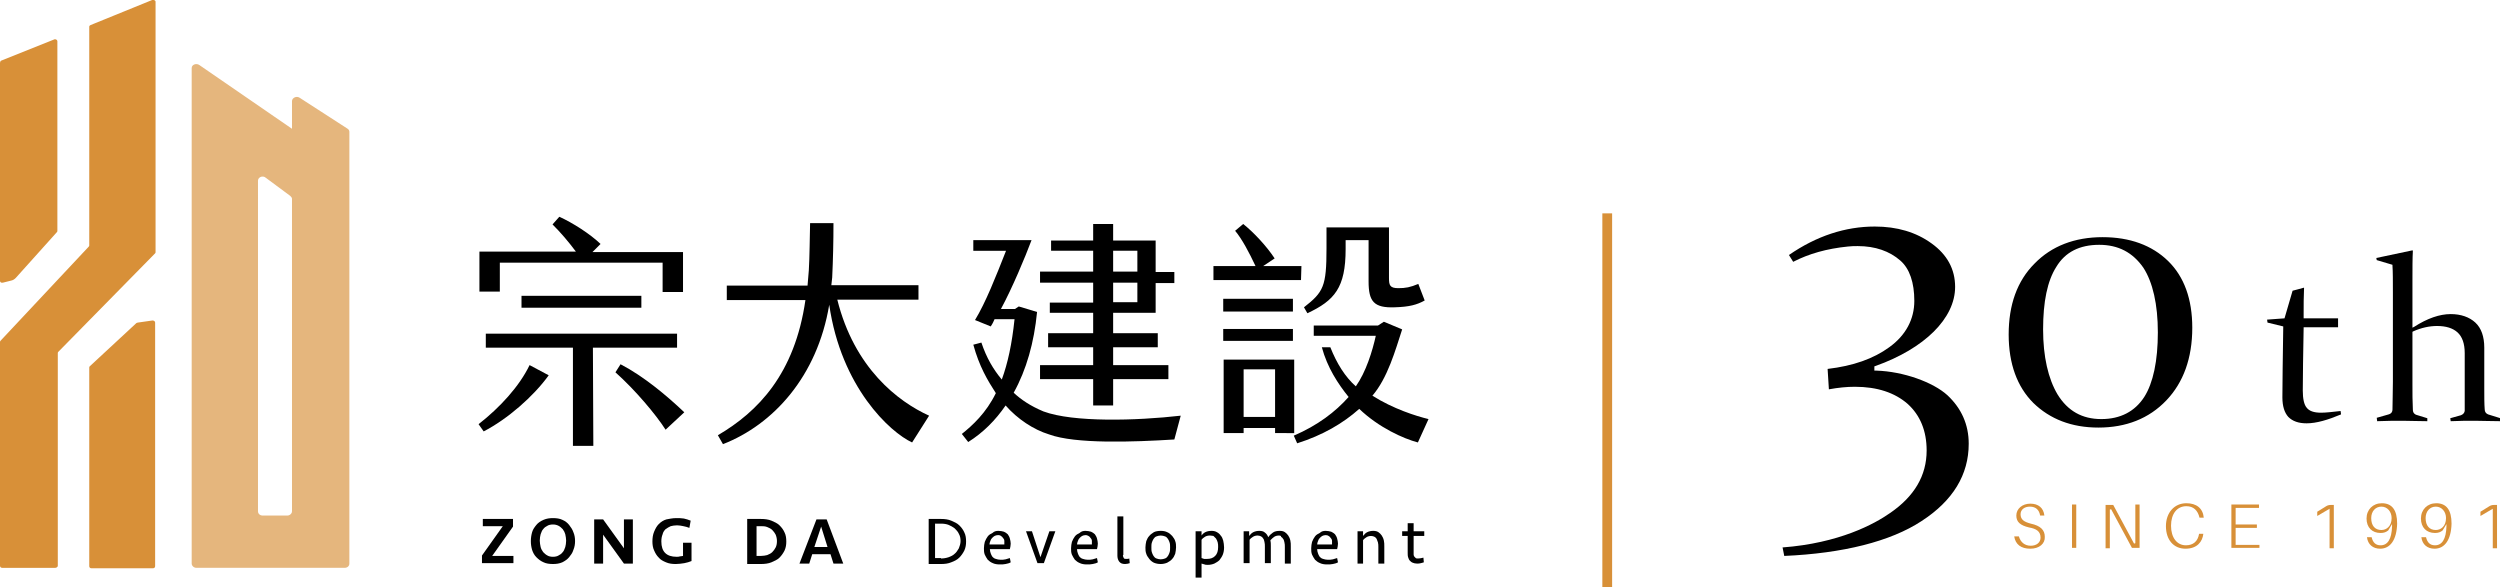 <?xml version="1.0" encoding="utf-8"?>
<!-- Generator: Adobe Illustrator 27.0.0, SVG Export Plug-In . SVG Version: 6.00 Build 0)  -->
<svg version="1.1" id="圖層_1" xmlns="http://www.w3.org/2000/svg" xmlns:xlink="http://www.w3.org/1999/xlink" x="0px" y="0px"
	 viewBox="0 0 588.2 138.2" style="enable-background:new 0 0 588.2 138.2;" xml:space="preserve">
<style type="text/css">
	.st0{fill:#D89038;}
	.st1{opacity:0.65;fill:#D89038;}
</style>
<g>
	<g>
		<rect x="377" y="50.2" class="st0" width="2.3" height="88"/>
	</g>
	<g>
		<g>
			<path class="st0" d="M13,133.6H0.5c-0.3,0-0.5-0.2-0.5-0.5V80.5c0-0.1,0-0.2,0.1-0.3L20.9,58c0.1-0.1,0.1-0.2,0.1-0.3V6.3
				c0-0.2,0.1-0.3,0.3-0.4L35.8,0c0.4-0.1,0.8,0.1,0.8,0.4v58.9c0,0.1,0,0.2-0.1,0.3L13.7,82.8c-0.1,0.1-0.1,0.2-0.1,0.3v50.1
				C13.5,133.4,13.3,133.6,13,133.6z M3.7,65.4l9.7-10.8c0.1-0.1,0.1-0.2,0.1-0.3V9.7c0-0.3-0.4-0.6-0.8-0.4l-12.5,5
				C0.1,14.4,0,14.6,0,14.8v51.3c0,0.3,0.3,0.5,0.7,0.4l2-0.5C3.1,65.9,3.4,65.7,3.7,65.4z M32.1,76l-11,10.2
				C21,86.3,21,86.4,21,86.5v46.7c0,0.3,0.2,0.5,0.5,0.5H36c0.3,0,0.5-0.2,0.5-0.5V75.9c0-0.3-0.3-0.5-0.6-0.5l-3.5,0.5
				C32.3,75.9,32.2,76,32.1,76z"/>
			<path class="st1" d="M81.8,30.3L70.5,23c-0.7-0.5-1.8,0-1.8,0.8v6.5L46.9,15.3c-0.7-0.5-1.8-0.1-1.8,0.7v116.6c0,0.5,0.5,1,1.1,1
				h34.9c0.6,0,1.1-0.4,1.1-1V68.1V39.9v-8.9C82.2,30.8,82.1,30.5,81.8,30.3z M68.7,120.3c0,0.5-0.5,1-1.1,1h-5.8
				c-0.6,0-1.1-0.4-1.1-1V42.5c0-0.8,1.1-1.3,1.8-0.7l5.8,4.3c0.2,0.2,0.4,0.4,0.4,0.7v21.3V120.3z"/>
		</g>
		<g>
			<g>
				<path d="M113.6,122.1h7.1v1.8l-4.9,6.9h5v1.7h-7.4v-1.8l4.9-6.9h-4.7V122.1z"/>
				<path d="M135.3,127.3c0,0.7-0.1,1.4-0.4,2.1c-0.2,0.7-0.6,1.2-1,1.7c-0.4,0.5-1,0.9-1.6,1.2c-0.7,0.3-1.4,0.4-2.2,0.4
					c-0.8,0-1.6-0.1-2.2-0.4c-0.7-0.3-1.2-0.7-1.7-1.2c-0.5-0.5-0.8-1.1-1-1.7c-0.2-0.7-0.3-1.3-0.3-2.1c0-0.7,0.1-1.4,0.3-2.1
					c0.2-0.7,0.6-1.2,1-1.7c0.4-0.5,1-0.9,1.7-1.2c0.7-0.3,1.4-0.4,2.2-0.4c0.8,0,1.6,0.1,2.2,0.4c0.7,0.3,1.2,0.7,1.6,1.2
					c0.4,0.5,0.8,1.1,1,1.7C135.2,125.9,135.3,126.6,135.3,127.3z M130.1,131c0.5,0,1-0.1,1.3-0.3c0.4-0.2,0.7-0.4,1-0.8
					c0.3-0.3,0.4-0.7,0.6-1.2c0.1-0.4,0.2-0.9,0.2-1.5c0-0.5-0.1-1-0.2-1.5c-0.1-0.4-0.3-0.8-0.6-1.2c-0.3-0.3-0.6-0.6-1-0.8
					c-0.4-0.2-0.8-0.3-1.3-0.3c-0.5,0-1,0.1-1.3,0.3c-0.4,0.2-0.7,0.4-1,0.8c-0.3,0.3-0.4,0.7-0.6,1.2c-0.1,0.4-0.2,0.9-0.2,1.5
					c0,0.5,0.1,1,0.2,1.5c0.1,0.4,0.3,0.8,0.6,1.2c0.3,0.3,0.6,0.6,1,0.8C129.1,130.9,129.6,131,130.1,131z"/>
				<path d="M146.8,132.6l-4.9-6.8v6.8h-2.1v-10.4h2.1l4.9,6.8v-6.8h2.1v10.4H146.8z"/>
				<path d="M159.1,121.9c0.6,0,1.2,0,1.8,0.1c0.5,0.1,1.1,0.3,1.6,0.5l-0.3,1.7c-0.5-0.2-0.9-0.3-1.4-0.4c-0.5-0.1-1-0.2-1.5-0.2
					c-0.6,0-1.1,0.1-1.5,0.2c-0.4,0.2-0.8,0.4-1.2,0.7c-0.3,0.3-0.6,0.7-0.7,1.2c-0.2,0.5-0.3,1-0.3,1.7c0,1.2,0.3,2.1,0.9,2.7
					s1.5,0.9,2.7,0.9c0.3,0,0.5,0,0.8-0.1c0.3,0,0.5-0.1,0.7-0.1v-3.1h2v4.3c-0.5,0.2-1.1,0.4-1.7,0.5c-0.7,0.1-1.3,0.2-2,0.2
					c-0.9,0-1.6-0.1-2.3-0.4c-0.7-0.3-1.3-0.6-1.7-1.1c-0.5-0.5-0.8-1-1.1-1.7c-0.3-0.6-0.4-1.4-0.4-2.1c0-0.8,0.1-1.6,0.4-2.3
					c0.3-0.7,0.6-1.3,1.1-1.8c0.5-0.5,1.1-0.9,1.8-1.1C157.4,122.1,158.2,121.9,159.1,121.9z"/>
				<path d="M175.8,122.1h3.2c0.9,0,1.8,0.1,2.5,0.4c0.7,0.3,1.4,0.6,1.9,1.1c0.5,0.5,0.9,1,1.2,1.7c0.3,0.6,0.4,1.3,0.4,2.1
					c0,0.8-0.1,1.4-0.4,2.1c-0.3,0.6-0.7,1.2-1.2,1.7c-0.5,0.5-1.2,0.8-1.9,1.1c-0.7,0.3-1.6,0.4-2.5,0.4h-3.2V122.1z M179,130.8
					c0.6,0,1.1-0.1,1.5-0.2c0.5-0.2,0.9-0.4,1.2-0.7c0.3-0.3,0.6-0.7,0.8-1.1c0.2-0.4,0.3-0.9,0.3-1.5c0-0.5-0.1-1-0.3-1.5
					c-0.2-0.4-0.5-0.8-0.8-1.1c-0.3-0.3-0.7-0.5-1.2-0.7c-0.5-0.2-1-0.2-1.5-0.2h-1v7H179z"/>
				<path d="M198.4,132.6h-2.3l-0.7-2.2h-4.3l-0.7,2.2h-2.3l4-10.4h2.4L198.4,132.6z M193.2,123.9l-1.6,4.8h3.1L193.2,123.9z"/>
				<path d="M218.5,122.1h2.9c0.9,0,1.7,0.1,2.4,0.4c0.7,0.3,1.4,0.6,1.9,1.1c0.5,0.5,0.9,1,1.2,1.7c0.3,0.6,0.4,1.3,0.4,2.1
					c0,0.8-0.1,1.4-0.4,2.1c-0.3,0.6-0.7,1.2-1.2,1.7c-0.5,0.5-1.1,0.8-1.9,1.1c-0.7,0.3-1.5,0.4-2.4,0.4h-2.9V122.1z M221.4,131.4
					c0.6,0,1.2-0.1,1.8-0.3c0.5-0.2,1-0.4,1.4-0.8c0.4-0.3,0.7-0.8,1-1.3c0.2-0.5,0.4-1.1,0.4-1.7c0-0.6-0.1-1.2-0.4-1.7
					c-0.2-0.5-0.6-0.9-1-1.3c-0.4-0.3-0.9-0.6-1.4-0.8c-0.5-0.2-1.1-0.3-1.8-0.3H220v8.1H221.4z"/>
				<path d="M234.9,124.9c0.5,0,0.9,0.1,1.3,0.2c0.4,0.2,0.7,0.4,0.9,0.6c0.2,0.3,0.4,0.6,0.5,1c0.1,0.4,0.2,0.8,0.2,1.2
					c0,0.4-0.1,0.9-0.2,1.3h-4.7c0,0.4,0.1,0.7,0.2,1c0.1,0.3,0.2,0.5,0.4,0.8c0.2,0.2,0.4,0.4,0.8,0.5c0.3,0.1,0.7,0.2,1.1,0.2
					c0.4,0,0.8,0,1.2-0.1c0.4-0.1,0.7-0.2,1-0.3l0.2,1c-0.3,0.2-0.7,0.3-1.2,0.4c-0.4,0.1-0.9,0.1-1.4,0.1c-0.6,0-1.2-0.1-1.6-0.3
					c-0.5-0.2-0.9-0.5-1.2-0.8c-0.3-0.4-0.5-0.8-0.7-1.2c-0.2-0.5-0.2-1-0.2-1.5c0-0.5,0.1-1.1,0.2-1.5c0.2-0.5,0.4-0.9,0.7-1.3
					c0.3-0.4,0.7-0.6,1.1-0.8C233.9,125,234.4,124.9,234.9,124.9z M234.8,125.9c-0.3,0-0.6,0.1-0.8,0.2c-0.2,0.1-0.4,0.3-0.6,0.5
					c-0.2,0.2-0.3,0.4-0.4,0.7c-0.1,0.3-0.2,0.5-0.2,0.8h3.5c0-0.3,0-0.6,0-0.8c0-0.3-0.1-0.5-0.3-0.7c-0.1-0.2-0.3-0.4-0.5-0.5
					C235.4,126,235.2,125.9,234.8,125.9z"/>
				<path d="M246.9,125h1.4l-2.7,7.5h-1.5l-2.7-7.5h1.4l2,6.1L246.9,125z"/>
				<path d="M255.4,124.9c0.5,0,0.9,0.1,1.3,0.2c0.4,0.2,0.7,0.4,0.9,0.6c0.2,0.3,0.4,0.6,0.5,1c0.1,0.4,0.2,0.8,0.2,1.2
					c0,0.4-0.1,0.9-0.2,1.3h-4.7c0,0.4,0.1,0.7,0.2,1c0.1,0.3,0.2,0.5,0.4,0.8c0.2,0.2,0.4,0.4,0.8,0.5c0.3,0.1,0.7,0.2,1.1,0.2
					c0.4,0,0.8,0,1.2-0.1c0.4-0.1,0.7-0.2,1-0.3l0.2,1c-0.3,0.2-0.7,0.3-1.2,0.4c-0.4,0.1-0.9,0.1-1.4,0.1c-0.6,0-1.2-0.1-1.6-0.3
					c-0.5-0.2-0.9-0.5-1.2-0.8c-0.3-0.4-0.5-0.8-0.7-1.2c-0.2-0.5-0.2-1-0.2-1.5c0-0.5,0.1-1.1,0.2-1.5c0.2-0.5,0.4-0.9,0.7-1.3
					c0.3-0.4,0.7-0.6,1.1-0.8C254.4,125,254.9,124.9,255.4,124.9z M255.4,125.9c-0.3,0-0.6,0.1-0.8,0.2c-0.2,0.1-0.4,0.3-0.6,0.5
					c-0.2,0.2-0.3,0.4-0.4,0.7c-0.1,0.3-0.2,0.5-0.2,0.8h3.5c0-0.3,0-0.6,0-0.8c0-0.3-0.1-0.5-0.3-0.7c-0.1-0.2-0.3-0.4-0.5-0.5
					C255.9,126,255.7,125.9,255.4,125.9z"/>
				<path d="M264.2,130.6c0,0.3,0.1,0.5,0.2,0.7c0.1,0.2,0.3,0.2,0.6,0.2c0.2,0,0.5,0,0.7-0.1l0.1,1.1c-0.3,0.1-0.7,0.2-1.1,0.2
					c-0.7,0-1.1-0.2-1.4-0.6c-0.3-0.4-0.4-0.9-0.4-1.4v-9.2h1.4V130.6z"/>
				<path d="M276.7,128.8c0,0.5-0.1,1-0.2,1.5c-0.2,0.5-0.4,0.9-0.7,1.2c-0.3,0.4-0.7,0.6-1.2,0.9c-0.5,0.2-1,0.3-1.5,0.3
					c-0.6,0-1.1-0.1-1.6-0.3c-0.4-0.2-0.8-0.5-1.1-0.9c-0.3-0.4-0.6-0.8-0.7-1.2c-0.2-0.5-0.2-1-0.2-1.5c0-0.5,0.1-1,0.2-1.5
					c0.2-0.5,0.4-0.9,0.7-1.2c0.3-0.4,0.7-0.6,1.1-0.9c0.4-0.2,1-0.3,1.6-0.3c0.6,0,1.1,0.1,1.5,0.3c0.5,0.2,0.8,0.5,1.2,0.9
					c0.3,0.4,0.6,0.8,0.7,1.2C276.7,127.8,276.7,128.3,276.7,128.8z M275.3,128.8c0-0.4,0-0.8-0.1-1.1c-0.1-0.3-0.2-0.6-0.4-0.9
					c-0.2-0.3-0.4-0.5-0.7-0.6c-0.3-0.1-0.6-0.2-1-0.2c-0.4,0-0.7,0.1-1,0.2c-0.3,0.1-0.5,0.3-0.7,0.6c-0.2,0.3-0.3,0.6-0.4,0.9
					c-0.1,0.3-0.1,0.7-0.1,1.1c0,0.4,0,0.8,0.1,1.1c0.1,0.3,0.2,0.6,0.4,0.9c0.2,0.3,0.4,0.5,0.7,0.6c0.3,0.1,0.6,0.2,1,0.2
					c0.4,0,0.7-0.1,1-0.2c0.3-0.1,0.5-0.3,0.7-0.6c0.2-0.3,0.3-0.6,0.4-0.9C275.3,129.6,275.3,129.2,275.3,128.8z"/>
				<path d="M281.4,125h1.3v1c0.2-0.3,0.5-0.6,0.9-0.8c0.4-0.2,0.9-0.3,1.5-0.3c0.4,0,0.9,0.1,1.2,0.3c0.4,0.2,0.7,0.5,0.9,0.8
					c0.3,0.3,0.5,0.8,0.6,1.2c0.1,0.5,0.2,1,0.2,1.6c0,0.6-0.1,1.2-0.3,1.7c-0.2,0.5-0.5,0.9-0.8,1.3c-0.3,0.3-0.8,0.6-1.2,0.8
					c-0.5,0.2-1,0.3-1.5,0.3c-0.3,0-0.6,0-0.8-0.1s-0.5-0.1-0.7-0.2v3.3h-1.4V125z M284.7,126c-0.5,0-0.9,0.1-1.2,0.3
					c-0.3,0.2-0.6,0.4-0.8,0.7v4.3c0.2,0.1,0.4,0.1,0.6,0.2c0.2,0,0.5,0,0.7,0c0.8,0,1.4-0.2,1.9-0.7c0.5-0.5,0.7-1.2,0.7-2.1
					c0-0.4,0-0.7-0.1-1.1c-0.1-0.3-0.2-0.6-0.4-0.9c-0.2-0.2-0.4-0.4-0.6-0.6C285.3,126.1,285.1,126,284.7,126z"/>
				<path d="M300.9,126c-0.4,0-0.8,0.1-1.1,0.3c-0.3,0.2-0.6,0.5-0.9,0.8c0.1,0.4,0.1,0.9,0.1,1.4v4h-1.4v-3.9c0-0.4,0-0.7-0.1-1.1
					c-0.1-0.3-0.1-0.6-0.3-0.8c-0.1-0.2-0.3-0.4-0.5-0.5c-0.2-0.1-0.5-0.2-0.8-0.2c-0.4,0-0.8,0.1-1.1,0.3c-0.3,0.2-0.6,0.4-0.8,0.7
					v5.5h-1.4V125h1.3v1.1c0.3-0.4,0.6-0.7,1-0.9c0.4-0.2,0.9-0.3,1.4-0.3c0.5,0,1,0.1,1.3,0.4c0.4,0.3,0.6,0.6,0.8,1.1
					c0.3-0.5,0.7-0.8,1.1-1.1c0.4-0.3,1-0.4,1.6-0.4c0.5,0,0.9,0.1,1.2,0.3c0.3,0.2,0.6,0.5,0.8,0.8c0.2,0.3,0.4,0.7,0.5,1.2
					c0.1,0.4,0.1,0.9,0.1,1.4v4h-1.4v-3.9c0-0.4,0-0.7-0.1-1.1c-0.1-0.3-0.1-0.6-0.3-0.8c-0.1-0.2-0.3-0.4-0.5-0.5
					C301.5,126.1,301.2,126,300.9,126z"/>
				<path d="M311.9,124.9c0.5,0,0.9,0.1,1.3,0.2c0.4,0.2,0.7,0.4,0.9,0.6c0.2,0.3,0.4,0.6,0.5,1c0.1,0.4,0.2,0.8,0.2,1.2
					c0,0.4-0.1,0.9-0.2,1.3h-4.7c0,0.4,0.1,0.7,0.2,1c0.1,0.3,0.2,0.5,0.4,0.8c0.2,0.2,0.4,0.4,0.8,0.5c0.3,0.1,0.7,0.2,1.1,0.2
					c0.4,0,0.8,0,1.2-0.1c0.4-0.1,0.7-0.2,1-0.3l0.2,1c-0.3,0.2-0.7,0.3-1.2,0.4c-0.4,0.1-0.9,0.1-1.4,0.1c-0.6,0-1.2-0.1-1.6-0.3
					c-0.5-0.2-0.9-0.5-1.2-0.8c-0.3-0.4-0.5-0.8-0.7-1.2c-0.2-0.5-0.2-1-0.2-1.5c0-0.5,0.1-1.1,0.2-1.5c0.2-0.5,0.4-0.9,0.7-1.3
					c0.3-0.4,0.7-0.6,1.1-0.8C310.9,125,311.4,124.9,311.9,124.9z M311.9,125.9c-0.3,0-0.6,0.1-0.8,0.2c-0.2,0.1-0.4,0.3-0.6,0.5
					c-0.2,0.2-0.3,0.4-0.4,0.7c-0.1,0.3-0.2,0.5-0.2,0.8h3.5c0-0.3,0-0.6,0-0.8c0-0.3-0.1-0.5-0.3-0.7c-0.1-0.2-0.3-0.4-0.5-0.5
					C312.5,126,312.2,125.9,311.9,125.9z"/>
				<path d="M319.4,132.6V125h1.3v1.1c0.3-0.4,0.6-0.7,1-0.9c0.4-0.2,0.9-0.3,1.4-0.3c0.5,0,0.9,0.1,1.2,0.3
					c0.3,0.2,0.6,0.5,0.8,0.8c0.2,0.3,0.4,0.7,0.5,1.2c0.1,0.4,0.1,0.9,0.1,1.4v4h-1.4v-3.9c0-0.4,0-0.7-0.1-1.1
					c-0.1-0.3-0.2-0.6-0.3-0.8c-0.1-0.2-0.3-0.4-0.5-0.5c-0.2-0.1-0.5-0.2-0.8-0.2c-0.4,0-0.8,0.1-1.1,0.3c-0.3,0.2-0.6,0.4-0.8,0.7
					v5.5H319.4z"/>
				<path d="M329.9,125h1.3v-1.9h1.4v1.9h2.5v1.1h-2.5v3.8c0,0.2,0,0.4,0,0.6c0,0.2,0.1,0.4,0.2,0.5c0.1,0.1,0.2,0.2,0.3,0.3
					c0.1,0.1,0.3,0.1,0.6,0.1c0.4,0,0.8-0.1,1.2-0.2l0.1,1.1c-0.2,0.1-0.4,0.1-0.7,0.2c-0.3,0.1-0.6,0.1-0.9,0.1
					c-0.4,0-0.8-0.1-1-0.2c-0.3-0.1-0.5-0.3-0.7-0.5c-0.2-0.2-0.3-0.5-0.4-0.8c-0.1-0.3-0.1-0.7-0.1-1.1v-3.9h-1.3V125z"/>
			</g>
		</g>
		<g>
			<g>
				<rect x="122.7" y="69.6" width="28.2" height="2.8"/>
				<path d="M112.6,99.8l1.2,1.7c5.6-2.9,11.7-8.2,15.3-13.2l-4.5-2.4C122.2,90.9,117.6,95.9,112.6,99.8z"/>
				<polygon points="159.3,81.8 159.3,78.5 114.3,78.5 114.3,81.8 134.8,81.8 134.8,104.9 139.6,104.9 139.5,81.8 				"/>
				<path d="M146,85.7l-1.2,1.9c4.6,4.1,9.5,9.9,11.8,13.5L161,97C156.9,93.1,151.4,88.5,146,85.7z"/>
				<path d="M117.6,61.8h38.3v6.9h4.8v-9.4h-21.3l1.9-1.9c-2.5-2.4-6.6-5-9.7-6.4l-1.6,1.8c2,2,3.7,4,5.5,6.4h-22.7v9.4h4.8V61.8z"
					/>
			</g>
			<path d="M218.6,97.8l-4,6.3c-5.2-2.4-16.7-13-19.5-32.4c-2.8,16.9-13.2,28.2-25,32.8l-1.2-2.1c9.4-5.5,18.1-14.4,20.6-31.8H171
				v-3.4h19c0.1-1.3,0.2-2.3,0.3-3.6c0.2-3.4,0.2-7.4,0.3-11.1h5.5c0,4.4-0.1,8.6-0.3,12.8l-0.2,1.8h20.5v3.4H197
				C201,86.6,211.3,94.5,218.6,97.8z"/>
			<path d="M277.8,97.8l-1.5,5.6c-9.6,0.6-23.3,1.1-29.5-1.2c-3.6-1.1-7.4-3.6-10.2-6.8c-2.4,3.5-5.3,6.4-8.8,8.6l-1.5-1.9
				c2.5-2,5.7-4.9,8-9.6c-2-3.1-3.9-6.3-5.3-11.4l1.9-0.5c1.2,3.6,2.8,6.3,4.8,8.7c1.4-3.8,2.4-8.4,3-14.2H234
				c-0.3,0.6-0.3,0.8-0.9,1.7l-3.7-1.5c2.5-4.1,4.9-10.2,7.3-16.3h-7.7l0-2.5h13.7c-1.5,4-4.5,11.2-7.2,16.2h3.3l0.9-0.6l4.3,1.3
				c-0.7,7.2-2.5,13.6-5.5,19c1.7,1.6,3.9,3.1,7,4.4C252.5,99.4,267.3,99,277.8,97.8z M257.2,66.5h-12.5v-2.6h12.5V59h-9.9v-2.4h9.9
				v-3.9h4.7v3.9h10v7.4h4.4v2.6h-4.4v7h-10v4.8h10.5v3.3h-10.5v4.2h13v3.3h-13v6.2h-4.7v-6.2h-12.5v-3.3h12.5v-4.2h-10.6v-3.3h10.6
				v-4.8H247v-2.4h10.2V66.5z M261.9,63.9h5.7V59h-5.7V63.9z M261.9,71.1h5.7v-4.6h-5.7V71.1z"/>
			<g>
				<path d="M306.2,62.6h-9l2.7-1.8c-1.9-2.9-5-6.2-7.4-8.1l-1.9,1.6c1.6,1.9,3.3,5.1,4.8,8.3h-9.9v3.3h20.6L306.2,62.6z"/>
				<rect x="287.8" y="70.3" width="16.4" height="3"/>
				<path d="M316.6,58.6v-2.1h5.4v9.7c0,4.7,1.2,6.3,6.2,6.1c3.4-0.1,5.2-0.6,7-1.6l-1.5-3.9c-1.9,0.8-3,1-4.7,1
					c-2,0-2.2-0.7-2.2-2.4V53.5h-14.7v4.9c0,9-0.7,10.3-5.3,13.9l0.8,1.4C314,70.7,316.6,67.7,316.6,58.6z"/>
				<rect x="287.8" y="77.4" width="16.4" height="2.8"/>
				<path d="M322.9,93.1c3.6-4.2,5.4-10.7,7-15.6l-4.3-1.8l-1.4,0.9h-15.1V79h14.6c-0.8,3.6-2.3,8.5-4.7,11.9
					c-2.5-2.2-4.5-5.4-6-9.2h-2c1.3,4.8,3.8,8.6,6.3,11.7c-3.1,3.5-7.3,6.7-12.9,9.1l0.8,1.8c6-1.9,10.8-4.7,14.6-8.1
					c4.6,4.4,10.4,7,13.8,7.9l2.5-5.5C333.2,97.9,327.8,96.2,322.9,93.1z"/>
				<path d="M304.5,101.8v-1.2h0v-16h-16.6v14.8v2.5h4.7v-1.2h7.4v1.2H304.5z M300,98.1h-7.4V86.9h7.4V98.1z"/>
			</g>
		</g>
	</g>
	<g>
		<path class="st0" d="M477.7,129.1c-2.2,0-3.5-1-3.8-2.9h1.1c0.4,1.4,1.4,2.2,2.8,2.2c1.4,0,2.3-0.8,2.3-1.9c0-1.5-1-2.1-2.7-2.4
			c-2.1-0.5-3-1.3-3-2.8c0-1.6,1.4-2.8,3.3-2.8c1.9,0,3.1,1,3.3,2.8H480c-0.2-1.3-1-2.1-2.4-2.1c-1.3,0-2.2,0.7-2.2,1.8
			c0,1.3,0.9,1.8,2.4,2.2c2.3,0.5,3.3,1.5,3.3,3.1C481.2,127.9,479.8,129.1,477.7,129.1z"/>
		<rect x="487.5" y="118.7" class="st0" width="1" height="10.2"/>
		<path class="st0" d="M501.6,128.9l-4.9-9.1l-0.3,0.1c0,1.2,0,2.6,0,4v5.1h-1v-10.2h1.8l4.9,9.1l0.3-0.1c0-1.2,0-2.6,0-4v-5.1h1
			l0,10.2H501.6z"/>
		<path class="st0" d="M514.2,129.1c-2.8,0-4.6-2.1-4.6-5.3c0-3.2,2-5.4,4.8-5.4c2.4,0,3.9,1.2,4.1,3.4h-1l0,0
			c-0.4-1.7-1.4-2.7-3.1-2.7c-2.2,0-3.6,1.8-3.6,4.6c0,2.8,1.4,4.6,3.5,4.6c1.7,0,2.8-0.9,3.1-2.7l0,0h1
			C518.2,127.4,517,129.1,514.2,129.1z"/>
		<polygon class="st0" points="525,128.9 525,118.7 531.5,118.7 531.5,119.5 526,119.5 526,123.4 531,123.4 531,124.2 526,124.2 
			526,128.2 531.6,128.2 531.6,128.9 		"/>
		<path class="st0" d="M548.1,128.9v-9.2l-2.9,1.7v-1l2.1-1.3c0.3-0.2,0.7-0.3,1.1-0.3h0.7v10.2H548.1z"/>
		<path class="st0" d="M560,129.1c-1.7,0-2.9-1-3.1-2.7h1.1l0,0c0.3,1.3,1,1.9,2.1,1.9c1.7,0,2.6-1.5,2.7-4.4l0-0.6l-0.9,1.5
			c-0.5,0.4-1,0.6-1.8,0.6c-2,0-3.3-1.3-3.3-3.4c0-2.1,1.5-3.6,3.6-3.6c2.4,0,3.6,1.6,3.6,4.8C563.9,127,562.4,129.1,560,129.1z
			 M560.3,119.2c-1.4,0-2.4,1.1-2.4,2.7c0,1.8,0.9,2.8,2.4,2.8c1.2,0,2.4-0.9,2.4-2.8C562.7,120.4,561.7,119.2,560.3,119.2z"/>
		<path class="st0" d="M572.8,129.1c-1.7,0-2.9-1-3.1-2.7h1.1l0,0c0.3,1.3,1,1.9,2.1,1.9c1.7,0,2.6-1.5,2.7-4.4l0-0.6l-0.9,1.5
			c-0.5,0.4-1,0.6-1.8,0.6c-2,0-3.3-1.3-3.3-3.4c0-2.1,1.5-3.6,3.6-3.6c2.4,0,3.6,1.6,3.6,4.8C576.7,127,575.2,129.1,572.8,129.1z
			 M573.1,119.2c-1.4,0-2.4,1.1-2.4,2.7c0,1.8,0.9,2.8,2.4,2.8c1.2,0,2.4-0.9,2.4-2.8C575.5,120.4,574.5,119.2,573.1,119.2z"/>
		<path class="st0" d="M586.5,128.9v-9.2l-2.9,1.7v-1l2.1-1.3c0.3-0.2,0.7-0.3,1.1-0.3h0.7v10.2H586.5z"/>
	</g>
	<path d="M493.7,100.6c-6.3,0-11.4-2-15.3-5.8c-3.8-3.8-5.8-9.2-5.8-16.1c0-7,2-12.6,6.1-16.7c4-4.1,9.4-6.2,16-6.2
		c6.4,0,11.6,1.9,15.4,5.6c3.8,3.7,5.7,9,5.7,15.7c0,7.2-2.1,12.9-6.1,17.1C505.6,98.5,500.2,100.6,493.7,100.6z M493.9,57.6
		c-4.6,0-8,1.7-10.1,5.2c-2.1,3.3-3.1,8.2-3.1,14.7c0,6.4,1.2,11.6,3.4,15.3c2.4,3.9,5.8,5.8,10.3,5.8c4.5,0,7.9-1.8,10.1-5.2
		c2.1-3.3,3.2-8.5,3.2-15.2c0-6.6-1.2-11.8-3.4-15.2C501.8,59.4,498.4,57.6,493.9,57.6z"/>
	<path d="M419.4,128.8c13.3-1,21.6-5.5,25.3-8.1c5.7-3.9,8.6-8.8,8.6-14.7c0-4.6-1.5-8.3-4.5-11c-3-2.6-7.1-4-12.4-4
		c-1.9,0-3.9,0.2-6.1,0.6l-0.3-4.8c6-0.7,10.8-2.4,14.5-5.1c3.9-2.8,5.9-6.6,5.9-10.9c0-4.3-1.1-7.6-3.3-9.5
		c-2.5-2.2-5.9-3.4-10-3.4c-0.7,0-1.5,0-2.3,0.1c-5,0.5-9.2,1.7-12.9,3.6l-1-1.6c6.5-4.5,13.3-6.7,20.2-6.7c5.2,0,9.7,1.3,13.4,4
		c3.6,2.6,5.5,6,5.5,10.2c0,7.4-7.2,14.5-18.7,18.6l-0.3,0.1v1l0.5,0c6.3,0.2,13.3,2.7,16.7,5.8c3.3,3.1,5,6.9,5,11.4
		c0,7.3-3.7,13.4-11.1,18.2c-7.3,4.8-18.5,7.6-32.3,8.2L419.4,128.8z"/>
	<path d="M542.7,99.6c-1.9,0-3.3-0.5-4.3-1.5c-0.9-1-1.4-2.5-1.4-4.6c0-3.5,0.1-9,0.2-16.5l0-0.2l-3.7-0.9l-0.1-0.7l4.1-0.3l1.9-6.5
		c0.9-0.2,1.8-0.5,2.6-0.7l0.1,0c-0.1,2.1-0.1,4.1-0.1,6v1.2h8.1v2.1h-8.1l0,0.2c-0.1,6-0.2,11-0.2,14.7c0,1.9,0.3,3.3,0.9,4
		c0.6,0.8,1.7,1.2,3.4,1.2c1.2,0,2.8-0.2,4.6-0.4l0.1,0.8C547.7,98.8,545,99.6,542.7,99.6z"/>
	<path d="M559.2,98.3l2.8-0.8c0.7-0.2,0.9-0.7,0.9-1.1c0-1.7,0.1-3.9,0.1-6.6V78.6c0-3.7,0-6.9,0-9.7c0-2.8,0-5-0.1-6.4l0-0.2
		l-3.7-1.1l-0.1-0.5c2.8-0.6,5.6-1.2,8.5-1.8l0.1,0.1c-0.1,1.7-0.1,4.1-0.1,7.1c0,3.1,0,6.6,0,10.6v0.4l0.4-0.2c3.1-2,6-3,8.6-3
		c2.4,0,4.4,0.7,5.8,2c1.4,1.3,2.1,3.3,2.1,5.9v9.5c0,2.1,0,3.7,0.1,5c0,0.6,0.3,1,0.8,1.2l2.9,0.9l0,0.7c-2.3,0-4.3-0.1-6-0.1
		c-1.7,0-3.6,0-5.7,0.1l-0.1-0.7l2.5-0.7c0.5-0.2,0.8-0.5,0.9-1c0-0.3,0-0.8,0-1.7V83.1c0-2.3-0.6-3.9-1.7-4.9
		c-1.1-1-2.7-1.5-4.8-1.5c-1.8,0-3.7,0.4-5.7,1.3l-0.1,0.1v12.2c0,2.2,0,4.3,0.1,6.1c0,0.8,0.5,1.1,0.8,1.2l2.6,0.8l0,0.7
		c-2.2,0-4.1-0.1-5.8-0.1c-1.7,0-3.7,0-6,0.1L559.2,98.3z"/>
</g>
</svg>
